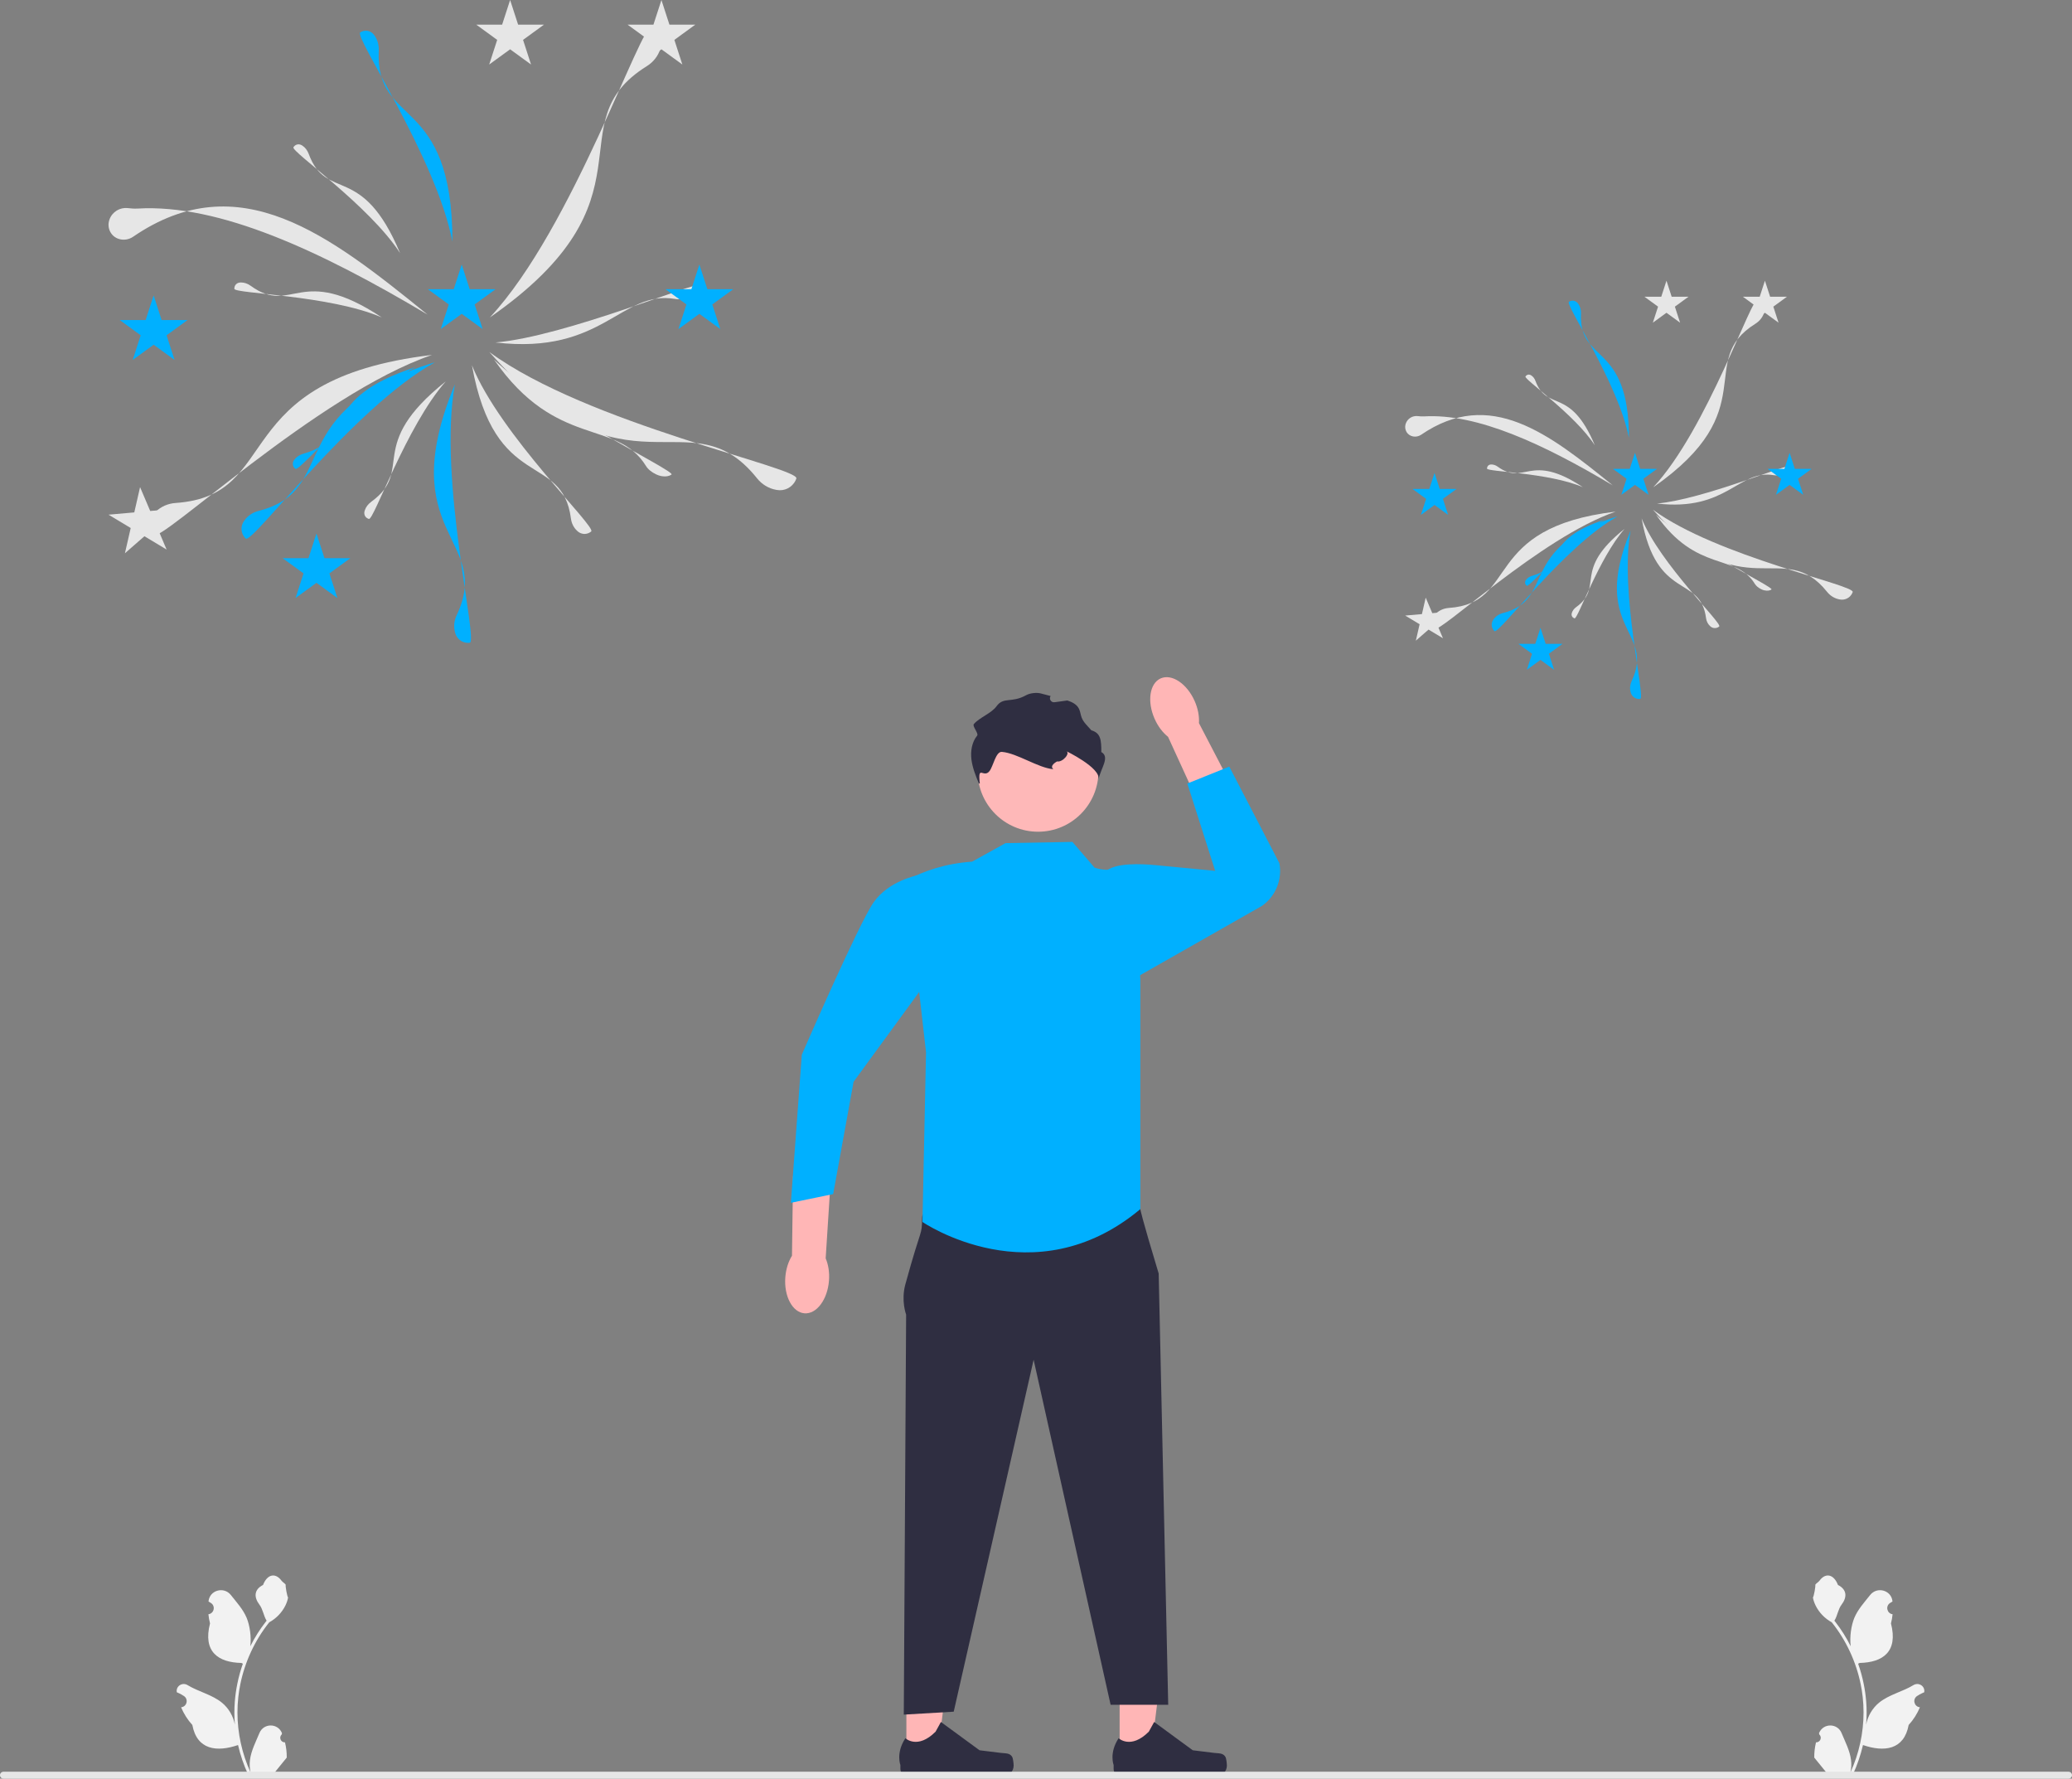 <svg width="395" height="339" viewBox="0 0 395 339" fill="none" xmlns="http://www.w3.org/2000/svg">
<rect x="0" y="0" width="395" height="339" fill="#808080" stroke="none"/>
<g clip-path="url(#clip0_10_88)">
<path d="M54.328 332.076C53.542 332.125 53.108 331.147 53.703 330.577L53.762 330.341L53.738 330.285C52.943 328.386 50.249 328.399 49.46 330.301C48.761 331.989 47.87 333.679 47.651 335.464C47.552 336.251 47.597 337.054 47.771 337.827C46.132 334.24 45.269 330.324 45.269 326.385C45.269 325.395 45.323 324.405 45.434 323.418C45.525 322.611 45.65 321.808 45.812 321.013C46.69 316.715 48.59 312.621 51.33 309.201C52.647 308.48 53.746 307.352 54.41 306.001C54.648 305.513 54.835 304.989 54.923 304.455C54.773 304.475 54.358 302.188 54.471 302.047C54.262 301.73 53.888 301.572 53.66 301.262C52.525 299.721 50.962 299.99 50.145 302.084C48.402 302.966 48.385 304.428 49.455 305.834C50.135 306.728 50.229 307.938 50.826 308.896C50.765 308.975 50.701 309.051 50.639 309.13C49.513 310.577 48.538 312.133 47.716 313.768C47.949 311.951 47.606 309.763 47.021 308.352C46.356 306.745 45.109 305.391 44.011 304.001C42.692 302.332 39.988 303.06 39.755 305.176L39.749 305.238C39.912 305.33 40.072 305.428 40.228 305.531C41.118 306.121 40.81 307.503 39.755 307.666L39.731 307.67C39.791 308.258 39.891 308.842 40.039 309.415C38.63 314.872 41.671 316.859 46.014 316.949C46.109 316.998 46.203 317.047 46.299 317.094C45.859 318.335 45.507 319.607 45.247 320.897C45.013 322.037 44.851 323.189 44.76 324.346C44.647 325.806 44.657 327.273 44.78 328.731L44.773 328.679C44.46 327.074 43.59 325.575 42.327 324.536C40.445 322.987 37.786 322.417 35.756 321.172C34.778 320.573 33.526 321.348 33.697 322.482L33.705 322.537C34.007 322.66 34.302 322.803 34.587 322.963C34.75 323.055 34.91 323.153 35.066 323.256C35.956 323.846 35.649 325.228 34.594 325.391L34.57 325.395L34.521 325.402C35.039 326.636 35.762 327.78 36.667 328.768C37.547 333.531 41.33 333.983 45.377 332.596H45.38C45.822 334.526 46.468 336.412 47.299 338.209H54.157C54.181 338.132 54.203 338.054 54.225 337.977C53.591 338.017 52.952 337.98 52.328 337.864C52.837 337.239 53.345 336.608 53.854 335.983C53.866 335.971 53.876 335.959 53.886 335.946C54.144 335.626 54.405 335.309 54.663 334.989C54.679 334.006 54.561 333.026 54.328 332.076Z" fill="#F2F2F2"/>
<path d="M346.201 332.076C346.987 332.125 347.422 331.147 346.827 330.577L346.768 330.341L346.791 330.285C347.586 328.386 350.281 328.399 351.069 330.301C351.768 331.989 352.659 333.679 352.879 335.464C352.977 336.251 352.933 337.054 352.758 337.827C354.398 334.24 355.26 330.324 355.26 326.385C355.26 325.395 355.206 324.405 355.096 323.418C355.005 322.611 354.879 321.808 354.717 321.013C353.84 316.715 351.94 312.621 349.199 309.201C347.882 308.48 346.783 307.352 346.12 306.001C345.881 305.513 345.694 304.989 345.606 304.455C345.756 304.475 346.171 302.188 346.058 302.047C346.267 301.73 346.641 301.572 346.869 301.262C348.004 299.721 349.568 299.99 350.384 302.084C352.128 302.966 352.144 304.428 351.075 305.834C350.394 306.728 350.3 307.938 349.703 308.896C349.764 308.975 349.828 309.051 349.89 309.13C351.017 310.577 351.991 312.133 352.813 313.768C352.581 311.951 352.923 309.763 353.508 308.352C354.173 306.745 355.42 305.391 356.518 304.001C357.837 302.332 360.541 303.06 360.774 305.176L360.78 305.238C360.617 305.33 360.458 305.428 360.301 305.531C359.411 306.121 359.719 307.503 360.774 307.666L360.798 307.67C360.739 308.258 360.638 308.842 360.49 309.415C361.899 314.872 358.858 316.859 354.516 316.949C354.42 316.998 354.326 317.047 354.23 317.094C354.67 318.335 355.022 319.607 355.282 320.897C355.516 322.037 355.678 323.189 355.769 324.346C355.882 325.806 355.872 327.273 355.749 328.731L355.757 328.679C356.069 327.074 356.939 325.575 358.202 324.536C360.084 322.987 362.743 322.417 364.773 321.172C365.751 320.573 367.003 321.348 366.833 322.482L366.824 322.537C366.522 322.66 366.227 322.803 365.942 322.963C365.779 323.055 365.619 323.153 365.463 323.256C364.573 323.846 364.88 325.228 365.935 325.391L365.959 325.395L366.008 325.402C365.49 326.636 364.767 327.78 363.863 328.768C362.982 333.531 359.199 333.983 355.152 332.596H355.15C354.707 334.526 354.061 336.412 353.23 338.209H346.373C346.348 338.132 346.326 338.054 346.304 337.977C346.938 338.017 347.577 337.98 348.201 337.864C347.692 337.239 347.184 336.608 346.675 335.983C346.663 335.971 346.653 335.959 346.643 335.946C346.385 335.626 346.124 335.309 345.866 334.989C345.85 334.006 345.968 333.026 346.201 332.076Z" fill="#F2F2F2"/>
<path d="M213.442 334.986L219.328 334.985L222.128 312.244L213.441 312.245L213.442 334.986Z" fill="#FFB6B6"/>
<path d="M233.609 334.852C233.792 335.161 233.889 336.159 233.889 336.519C233.889 337.624 232.994 338.52 231.891 338.52H213.662C212.909 338.52 212.299 337.908 212.299 337.154V336.394C212.299 336.394 211.397 334.11 213.254 331.294C213.254 331.294 215.561 333.499 219.009 330.045L220.026 328.2L227.386 333.592L231.466 334.095C232.358 334.205 233.149 334.078 233.609 334.852Z" fill="#2F2E41"/>
<path d="M172.79 334.986L178.676 334.985L181.476 312.244L172.789 312.245L172.79 334.986Z" fill="#FFB6B6"/>
<path d="M192.957 334.852C193.14 335.161 193.237 336.159 193.237 336.519C193.237 337.624 192.342 338.52 191.239 338.52H173.01C172.257 338.52 171.647 337.908 171.647 337.154V336.394C171.647 336.394 170.746 334.11 172.602 331.294C172.602 331.294 174.91 333.499 178.358 330.045L179.374 328.2L186.734 333.592L190.814 334.095C191.706 334.205 192.498 334.078 192.957 334.852Z" fill="#2F2E41"/>
<path d="M0.658 339H394.342C394.705 339 395 338.705 395 338.341C395 337.977 394.705 337.682 394.342 337.682H0.658C0.295 337.682 0 337.977 0 338.341C0 338.705 0.295 339 0.658 339Z" fill="#E6E6E6"/>
<path d="M215.201 227.584L217.383 230.458C217.383 230.458 217.58 231.8 220.889 242.734L222.704 324.918H211.723L197.047 259.161L181.814 326.237L172.296 326.799L172.742 250.561C172.742 250.561 171.74 247.908 172.593 244.799C175.856 232.899 175.668 236.036 175.802 231.963C175.971 226.798 215.201 227.584 215.201 227.584Z" fill="#2F2E41"/>
<path d="M197.892 158.522C204.256 158.522 209.414 153.355 209.414 146.982C209.414 140.608 204.256 135.441 197.892 135.441C191.529 135.441 186.37 140.608 186.37 146.982C186.37 153.355 191.529 158.522 197.892 158.522Z" fill="#FEB8B8"/>
<path d="M191.697 160.694L185.322 164.223C180.002 164.609 176.188 166.026 172.798 167.736L176.536 200.563L175.856 232.899C175.856 232.899 197.056 247.446 217.384 230.457V186.521L216.43 169.048C216.318 167.011 214.52 165.43 212.5 165.698C211.347 165.851 210.019 165.821 208.662 165.368L204.443 160.463L191.697 160.694Z" fill="#00B0FF"/>
<path d="M227.745 133.612C228.387 135.064 228.65 136.542 228.564 137.823L235.562 151.271L229.075 154.419L222.676 140.438C221.671 139.641 220.754 138.455 220.111 137.002C218.642 133.684 219.16 130.235 221.268 129.299C223.376 128.363 226.276 130.294 227.745 133.612Z" fill="#FFB6B6"/>
<path d="M208.662 165.368L210.592 166.252C212.363 164.345 217.698 164.645 220.286 164.893L231.661 165.979L226.349 149.335L234.346 146.112L243.901 164.53C244.479 167.655 243.182 170.83 240.583 172.653L216.205 186.519L213.371 167.525L208.662 165.368Z" fill="#00B0FF"/>
<path d="M149.71 243.439C149.831 241.855 150.3 240.429 150.981 239.342L151.186 224.178L158.387 224.487L157.404 239.836C157.911 241.015 158.157 242.495 158.036 244.079C157.758 247.698 155.67 250.488 153.37 250.311C151.071 250.135 149.432 247.058 149.71 243.439Z" fill="#FFB6B6"/>
<path d="M178.134 171.883L174.825 166.849C174.825 166.849 169.428 167.881 166.56 171.957C163.693 176.033 152.853 201.029 152.853 201.029L150.772 229.247L158.834 227.584L162.724 206.184L175.233 189.063L178.134 171.883Z" fill="#00B0FF"/>
<path d="M209.414 148.512C209.847 146.312 203.169 143.11 203.18 143.114C204.217 143.446 202.587 145.348 201.522 145.124C201.522 145.124 199.957 145.921 200.81 146.607C197.87 146.355 193.943 143.557 191.004 143.305C189.822 143.201 189.364 146.056 188.621 146.982C187.497 148.398 186.37 145.581 186.786 149.335H186.618C186.004 147.853 185.391 146.346 185.191 144.754C184.997 143.162 185.268 141.448 186.282 140.205C186.618 139.785 185.298 138.4 185.654 137.999C186.784 136.699 188.976 135.987 189.984 134.596C191.317 132.753 192.835 134.054 195.613 132.504C196.339 132.099 197.602 131.953 198.407 132.163L200.287 132.655C199.92 133.205 200.374 133.932 201.028 133.842L203.478 133.509C204.401 133.807 205.28 134.246 205.693 135.094C205.945 135.599 205.991 136.188 206.184 136.718C206.54 137.695 207.379 138.4 208.051 139.19C209.857 139.716 209.954 141.069 209.954 143.336C211.637 144.282 209.881 146.396 209.414 148.512Z" fill="#2F2E41"/>
<path d="M20.868 41.841C21.393 40.366 22.855 39.496 24.344 39.663C24.965 39.733 25.585 39.788 26.208 39.751C41.756 38.836 61.014 47.752 81.515 59.964C62.748 44.754 45.571 31.299 25.37 45.126C23.927 46.113 21.882 45.764 21.043 44.229C20.706 43.612 20.584 42.873 20.785 42.111C20.809 42.02 20.836 41.931 20.868 41.841Z" fill="#E6E6E6"/>
<path d="M124.566 5.359C125.848 6.177 126.375 7.734 125.948 9.121L125.9 9.278C125.472 10.67 124.539 11.841 123.304 12.611C105.625 23.635 126.094 37.743 93.374 60.515C109.218 43.533 122.251 4.207 124.231 5.171C124.345 5.226 124.457 5.289 124.566 5.359Z" fill="#E6E6E6"/>
<path d="M151.665 91.563C151.006 92.935 149.526 93.644 148.1 93.384L147.939 93.355C146.507 93.094 145.236 92.306 144.326 91.169C131.299 74.895 119.743 96.927 93.285 67.089C112 80.831 152.532 89.124 151.812 91.207C151.77 91.327 151.722 91.446 151.665 91.563Z" fill="#E6E6E6"/>
<path d="M127.855 90.546C127.176 90.924 126.082 90.871 125.199 90.462L125.099 90.416C124.212 90.005 123.526 89.43 123.138 88.8C117.585 79.79 106.057 85.637 94.197 68.556C103.919 77.843 128.862 89.809 128.015 90.443C127.966 90.48 127.913 90.514 127.855 90.546Z" fill="#E6E6E6"/>
<path d="M133.205 54.606C133.037 55.365 132.273 56.151 131.381 56.542L131.281 56.586C130.386 56.979 129.501 57.112 128.773 56.986C118.357 55.177 115.086 67.699 94.456 65.271C107.843 64.136 133.322 53.362 133.234 54.417C133.229 54.478 133.22 54.541 133.205 54.606Z" fill="#E6E6E6"/>
<path d="M28.96 101.673C28.212 100.348 28.476 98.725 29.504 97.701L29.62 97.586C30.651 96.558 32.022 95.963 33.474 95.864C54.251 94.446 42.794 72.363 82.358 67.647C60.407 75.188 30.464 103.779 29.168 101.997C29.093 101.894 29.024 101.786 28.96 101.673Z" fill="#E6E6E6"/>
<path d="M112.517 101.435C111.748 101.948 110.762 101.846 110.106 101.248L110.032 101.18C109.373 100.58 108.962 99.752 108.846 98.856C107.187 86.032 94.342 93.968 89.969 69.624C95.359 82.944 113.726 100.423 112.704 101.294C112.645 101.344 112.582 101.391 112.517 101.435Z" fill="#E6E6E6"/>
<path d="M89.246 122.528C88.069 122.538 87.078 121.745 86.781 120.657L86.748 120.534C86.449 119.443 86.572 118.282 87.059 117.254C94.033 102.544 74.8 102.022 86.723 73.249C83.422 91.072 91.238 122.297 89.544 122.508C89.446 122.52 89.347 122.527 89.246 122.528Z" fill="#00B0FF"/>
<path d="M46.635 102.425C45.877 101.523 45.854 100.253 46.501 99.33L46.574 99.225C47.223 98.299 48.194 97.653 49.295 97.374C65.054 93.369 53.186 78.2 82.914 69.042C67.105 77.866 48.083 103.813 46.84 102.642C46.769 102.574 46.7 102.502 46.635 102.425Z" fill="#00B0FF"/>
<path d="M56.197 89.255C55.717 88.807 55.704 88.131 56.115 87.613L56.162 87.555C56.574 87.034 57.19 86.65 57.888 86.456C67.881 83.671 60.376 76.085 79.229 69.978C69.199 75.331 57.113 89.935 56.327 89.363C56.281 89.33 56.238 89.294 56.197 89.255Z" fill="#00B0FF"/>
<path d="M70.172 98.853C69.565 98.601 69.316 97.974 69.519 97.344L69.542 97.272C69.746 96.64 70.188 96.064 70.773 95.636C79.151 89.512 69.464 85.051 84.971 72.698C77.459 81.24 71.268 99.166 70.331 98.907C70.277 98.892 70.224 98.874 70.172 98.853Z" fill="#E6E6E6"/>
<path d="M29.288 56.305L30.812 61.003H35.744L31.754 63.906L33.278 68.604L29.288 65.701L25.298 68.604L26.822 63.906L22.832 61.003H27.764L29.288 56.305Z" fill="#00B0FF"/>
<path d="M97.248 0L98.772 4.698H103.704L99.714 7.601L101.238 12.299L97.248 9.396L93.258 12.299L94.782 7.601L90.793 4.698H95.724L97.248 0Z" fill="#E6E6E6"/>
<path d="M133.326 50.422L134.85 55.12H139.781L135.792 58.023L137.316 62.721L133.326 59.818L129.336 62.721L130.86 58.023L126.87 55.12H131.802L133.326 50.422Z" fill="#00B0FF"/>
<path d="M60.331 101.685L61.855 106.383H66.787L62.797 109.286L64.321 113.984L60.331 111.081L56.342 113.984L57.866 109.286L53.876 106.383H58.808L60.331 101.685Z" fill="#00B0FF"/>
<path d="M88.019 50.422L89.543 55.12H94.475L90.485 58.023L92.009 62.721L88.019 59.818L84.029 62.721L85.553 58.023L81.564 55.12H86.495L88.019 50.422Z" fill="#00B0FF"/>
<path d="M126.094 0L127.618 4.698H132.549L128.56 7.601L130.083 12.299L126.094 9.396L122.104 12.299L123.628 7.601L119.638 4.698H124.57L126.094 0Z" fill="#E6E6E6"/>
<path d="M26.703 92.846L28.636 97.391L33.548 96.954L29.83 100.2L31.763 104.744L27.532 102.205L23.814 105.451L24.918 100.636L20.688 98.097L25.6 97.661L26.703 92.846Z" fill="#E6E6E6"/>
<path d="M68.892 6.052C69.781 5.613 70.781 5.909 71.347 6.704L71.411 6.794C71.979 7.591 72.249 8.6 72.202 9.632C71.524 24.399 86.27 17.798 86.246 46.055C83.164 30.046 67.454 6.972 68.672 6.177C68.742 6.131 68.816 6.09 68.892 6.052Z" fill="#00B0FF"/>
<path d="M56.031 27.941C56.425 27.448 57.072 27.38 57.601 27.728L57.661 27.767C58.191 28.116 58.606 28.671 58.846 29.318C62.275 38.589 68.985 30.828 76.274 48.249C70.377 39.154 55.449 28.868 55.938 28.073C55.967 28.027 55.997 27.983 56.031 27.941Z" fill="#E6E6E6"/>
<path d="M44.68 54.889C44.734 54.26 45.234 53.843 45.867 53.838L45.938 53.837C46.573 53.832 47.225 54.061 47.784 54.466C55.781 60.263 57.05 50.075 72.778 60.496C62.829 56.22 44.71 55.984 44.676 55.05C44.674 54.997 44.675 54.943 44.68 54.889Z" fill="#E6E6E6"/>
<path d="M267.995 80.722C268.336 79.763 269.288 79.196 270.257 79.305C270.66 79.35 271.064 79.386 271.469 79.362C281.586 78.767 294.115 84.568 307.454 92.513C295.243 82.617 284.068 73.863 270.924 82.859C269.985 83.502 268.655 83.275 268.109 82.276C267.889 81.874 267.81 81.394 267.941 80.897C267.956 80.839 267.974 80.781 267.995 80.722Z" fill="#E6E6E6"/>
<path d="M335.465 56.985C336.299 57.518 336.642 58.531 336.364 59.433L336.333 59.535C336.054 60.441 335.447 61.203 334.644 61.704C323.141 68.876 336.459 78.056 315.17 92.872C325.479 81.823 333.958 56.236 335.246 56.863C335.321 56.899 335.394 56.94 335.465 56.985Z" fill="#E6E6E6"/>
<path d="M353.096 113.073C352.667 113.966 351.704 114.427 350.776 114.258L350.672 114.239C349.74 114.069 348.913 113.557 348.321 112.817C339.845 102.228 332.327 116.563 315.112 97.149C327.289 106.09 353.66 111.486 353.192 112.842C353.165 112.92 353.133 112.997 353.096 113.073Z" fill="#E6E6E6"/>
<path d="M337.604 112.412C337.163 112.657 336.451 112.623 335.876 112.357L335.811 112.327C335.234 112.06 334.788 111.685 334.535 111.275C330.923 105.413 323.422 109.217 315.705 98.104C322.031 104.147 338.26 111.932 337.709 112.345C337.677 112.368 337.642 112.391 337.604 112.412Z" fill="#E6E6E6"/>
<path d="M341.086 89.028C340.976 89.521 340.479 90.032 339.899 90.287L339.833 90.316C339.251 90.572 338.675 90.658 338.202 90.576C331.425 89.399 329.296 97.546 315.874 95.967C324.584 95.228 341.162 88.218 341.104 88.905C341.101 88.944 341.095 88.985 341.086 89.028Z" fill="#E6E6E6"/>
<path d="M273.26 119.651C272.773 118.789 272.945 117.733 273.613 117.067L273.689 116.992C274.36 116.323 275.252 115.936 276.197 115.871C289.715 114.949 282.26 100.581 308.002 97.513C293.721 102.419 274.238 121.021 273.395 119.862C273.346 119.795 273.301 119.725 273.26 119.651Z" fill="#E6E6E6"/>
<path d="M327.625 119.496C327.125 119.83 326.483 119.764 326.056 119.374L326.008 119.331C325.579 118.94 325.312 118.401 325.236 117.818C324.157 109.474 315.8 114.638 312.955 98.799C316.461 107.465 328.411 118.838 327.746 119.404C327.708 119.437 327.668 119.468 327.625 119.496Z" fill="#E6E6E6"/>
<path d="M312.484 133.22C311.718 133.226 311.074 132.711 310.88 132.003L310.859 131.923C310.664 131.213 310.744 130.458 311.061 129.789C315.599 120.218 303.085 119.878 310.843 101.157C308.695 112.754 313.78 133.07 312.678 133.207C312.614 133.215 312.55 133.22 312.484 133.22Z" fill="#00B0FF"/>
<path d="M284.76 120.14C284.267 119.553 284.252 118.727 284.673 118.126L284.72 118.059C285.142 117.456 285.774 117.036 286.49 116.854C296.744 114.248 289.022 104.379 308.364 98.42C298.078 104.161 285.702 121.044 284.893 120.281C284.847 120.237 284.802 120.19 284.76 120.14Z" fill="#00B0FF"/>
<path d="M290.981 111.572C290.669 111.28 290.661 110.84 290.928 110.503L290.958 110.465C291.227 110.126 291.627 109.877 292.082 109.75C298.583 107.939 293.7 103.003 305.967 99.029C299.441 102.512 291.577 112.014 291.065 111.641C291.036 111.62 291.008 111.597 290.981 111.572Z" fill="#00B0FF"/>
<path d="M300.074 117.816C299.679 117.652 299.517 117.244 299.649 116.834L299.664 116.788C299.796 116.377 300.084 116.002 300.465 115.723C305.916 111.739 299.613 108.836 309.703 100.799C304.815 106.356 300.787 118.02 300.177 117.852C300.142 117.842 300.107 117.83 300.074 117.816Z" fill="#E6E6E6"/>
<path d="M273.473 90.133L274.465 93.189H277.673L275.077 95.079L276.069 98.135L273.473 96.246L270.877 98.135L271.869 95.079L269.273 93.189H272.482L273.473 90.133Z" fill="#00B0FF"/>
<path d="M317.691 53.499L318.682 56.555H321.891L319.295 58.444L320.286 61.501L317.691 59.612L315.095 61.501L316.086 58.444L313.49 56.555H316.699L317.691 53.499Z" fill="#E6E6E6"/>
<path d="M341.164 86.305L342.156 89.362H345.364L342.768 91.251L343.76 94.308L341.164 92.418L338.568 94.308L339.56 91.251L336.964 89.362H340.173L341.164 86.305Z" fill="#00B0FF"/>
<path d="M293.671 119.659L294.663 122.715H297.871L295.276 124.604L296.267 127.661L293.671 125.772L291.075 127.661L292.067 124.604L289.471 122.715H292.68L293.671 119.659Z" fill="#00B0FF"/>
<path d="M311.686 86.305L312.677 89.362H315.886L313.29 91.251L314.282 94.308L311.686 92.418L309.09 94.308L310.081 91.251L307.486 89.362H310.694L311.686 86.305Z" fill="#00B0FF"/>
<path d="M336.459 53.499L337.45 56.555H340.659L338.063 58.444L339.055 61.501L336.459 59.612L333.863 61.501L334.854 58.444L332.259 56.555H335.467L336.459 53.499Z" fill="#E6E6E6"/>
<path d="M271.791 113.908L273.049 116.865L276.245 116.581L273.826 118.692L275.083 121.649L272.331 119.997L269.912 122.109L270.63 118.976L267.877 117.325L271.073 117.041L271.791 113.908Z" fill="#E6E6E6"/>
<path d="M299.241 57.436C299.819 57.151 300.47 57.343 300.838 57.861L300.88 57.919C301.25 58.438 301.425 59.094 301.395 59.766C300.953 69.374 310.548 65.079 310.532 83.464C308.527 73.047 298.305 58.035 299.098 57.518C299.144 57.488 299.191 57.461 299.241 57.436Z" fill="#00B0FF"/>
<path d="M290.873 71.678C291.13 71.358 291.551 71.313 291.895 71.54L291.933 71.565C292.279 71.792 292.548 72.153 292.704 72.574C294.936 78.606 299.301 73.557 304.044 84.891C300.207 78.974 290.494 72.281 290.813 71.764C290.831 71.734 290.851 71.706 290.873 71.678Z" fill="#E6E6E6"/>
<path d="M283.488 89.212C283.523 88.802 283.848 88.531 284.26 88.528L284.306 88.527C284.719 88.524 285.144 88.673 285.507 88.937C290.71 92.708 291.536 86.079 301.769 92.86C295.296 90.078 283.507 89.924 283.485 89.317C283.484 89.282 283.485 89.247 283.488 89.212Z" fill="#E6E6E6"/>
</g>
<defs>
<clipPath id="clip0_10_88">
<rect width="395" height="339" fill="white"/>
</clipPath>
</defs>
</svg>
